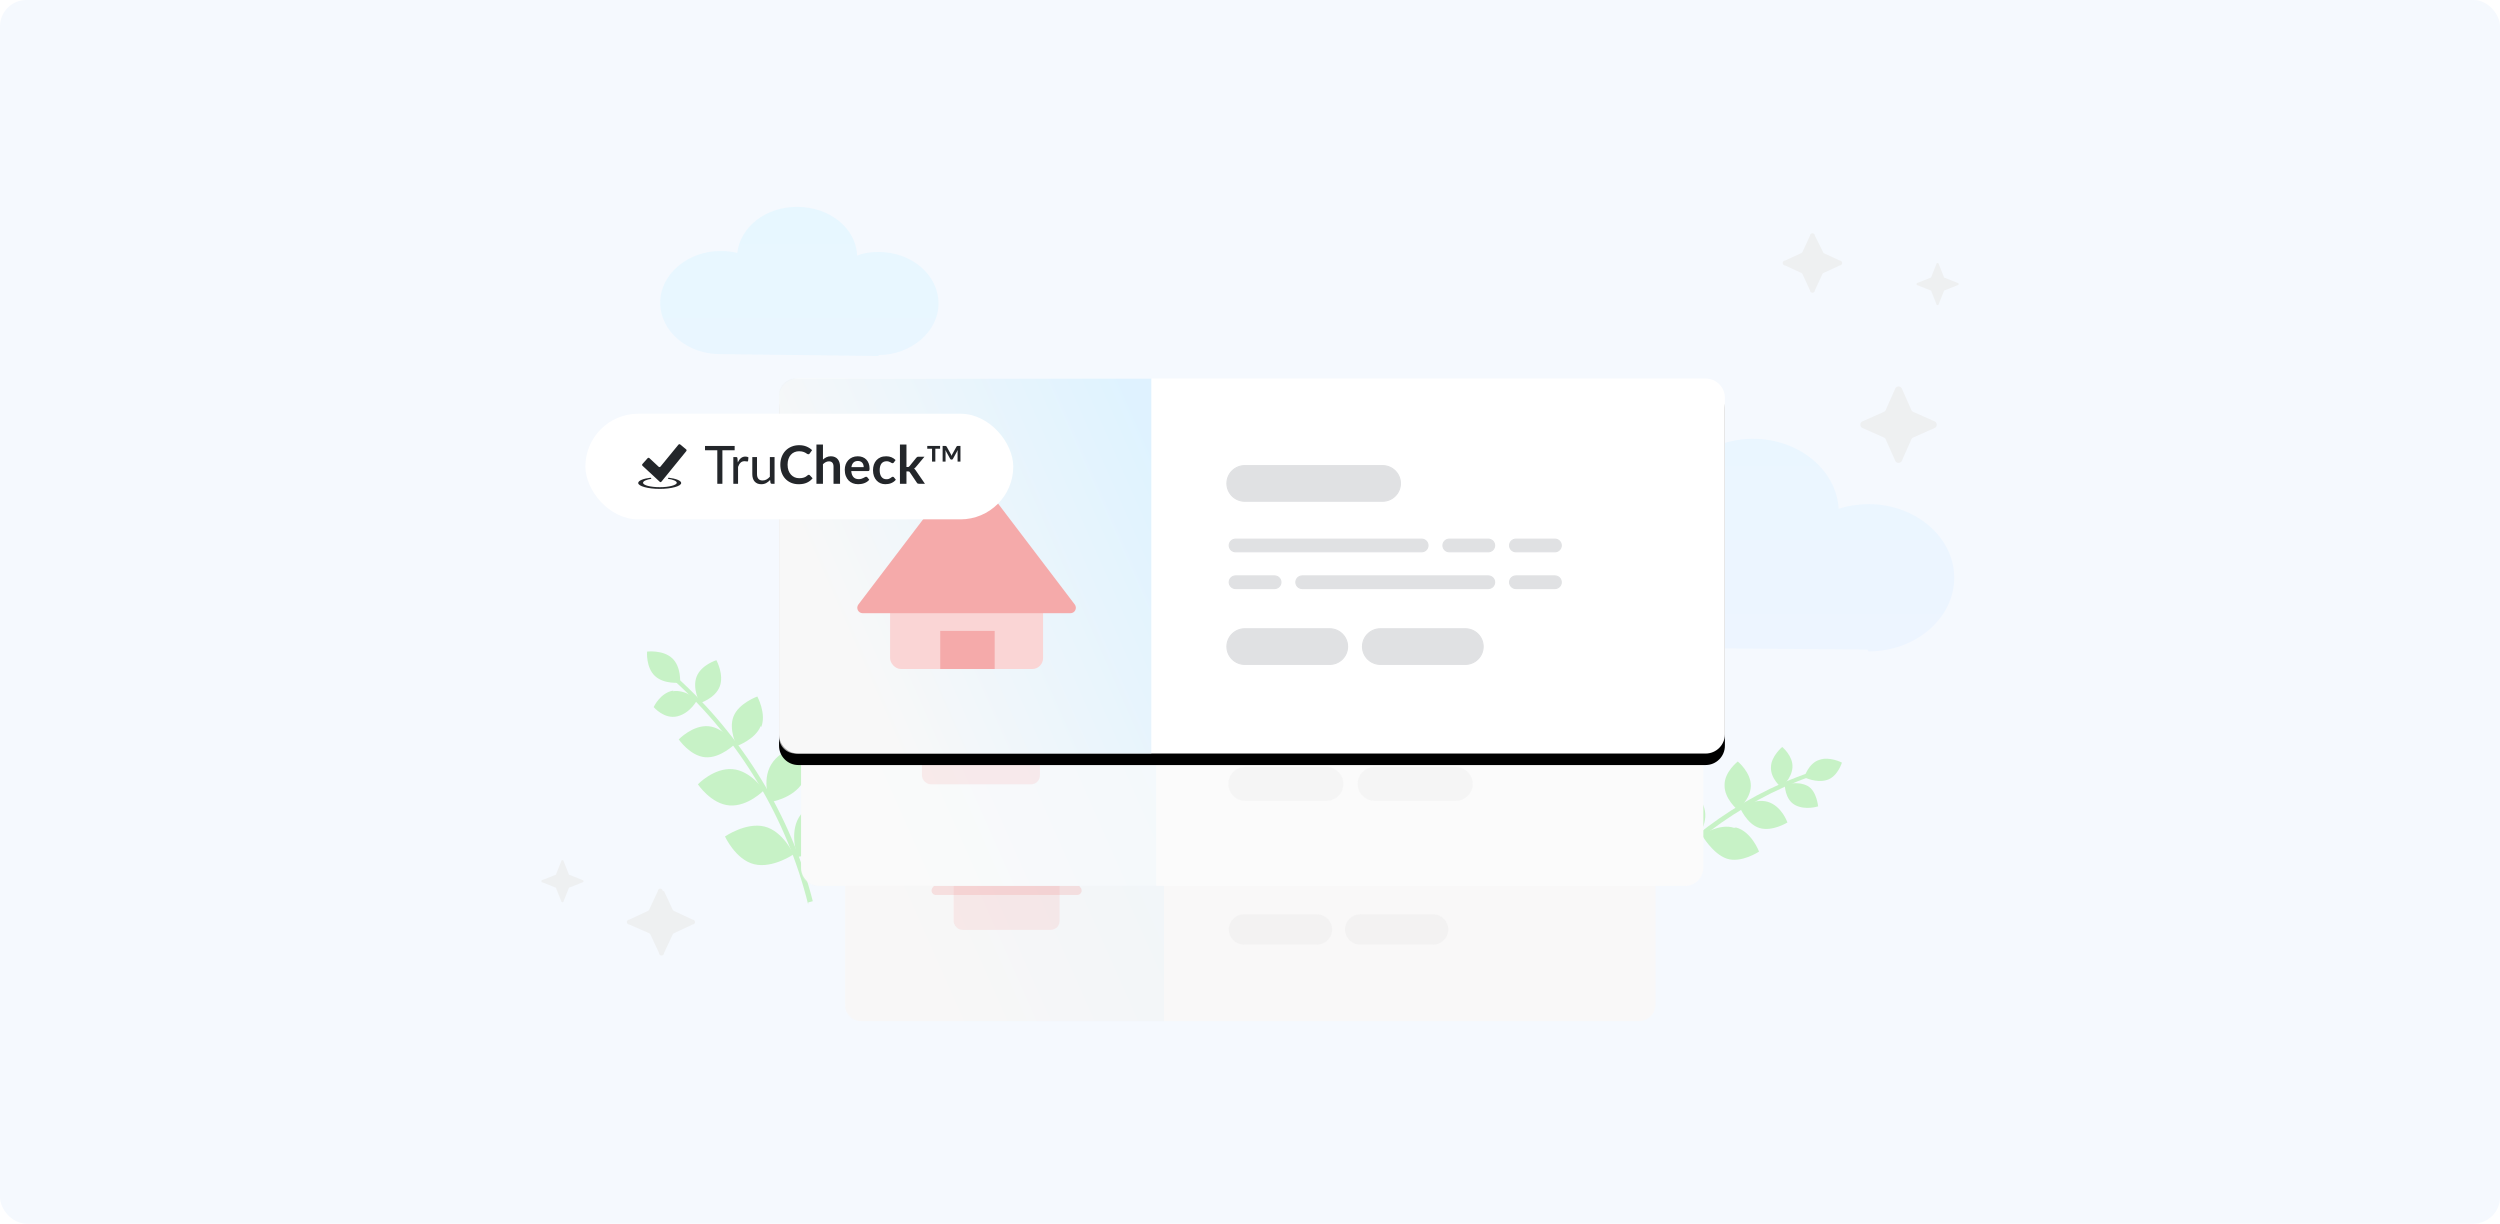 <svg width="568" height="278" viewBox="0 0 568 278" fill="none" xmlns="http://www.w3.org/2000/svg">
<rect width="568" height="278" rx="6" fill="#F5F9FE"/>
<path fill-rule="evenodd" clip-rule="evenodd" d="M424.546 148C435.246 148 444 140.472 444 131.271C444 122.07 435.246 114.542 424.546 114.542C422.114 114.542 419.682 114.961 417.737 115.588C417.251 106.805 408.739 99.696 398.283 99.696C388.556 99.696 380.045 105.969 378.829 114.333C377.01 113.889 375.126 113.677 373.236 113.706C362.536 113.706 353.782 121.234 353.782 130.435C353.782 139.636 362.293 147.164 373.236 147.164L424.303 147.582L424.546 148ZM199.608 80.667C206.903 80.667 213.226 75.439 213.226 68.957C213.226 62.474 207.146 57.246 199.608 57.246C197.906 57.246 196.203 57.456 194.744 58.083C194.501 51.809 188.422 47 181.127 47C173.831 47 168.238 51.6 167.509 57.456C166.241 57.158 164.931 57.017 163.618 57.037C156.323 57.037 150 62.265 150 68.747C150 75.23 156.079 80.458 163.618 80.458L199.608 80.876V80.667Z" fill="url(#paint0_linear_96_2382)"/>
<path fill-rule="evenodd" clip-rule="evenodd" d="M183.615 205.496C178.815 185.996 168.015 167.996 153.015 154.496L153.615 153.746C168.615 167.246 179.715 185.246 184.665 204.746L183.615 205.046V205.496Z" fill="#C7F2C6"/>
<path fill-rule="evenodd" clip-rule="evenodd" d="M182.415 177.745C184.515 174.145 182.715 169.195 182.715 169.195C182.715 169.195 177.465 169.945 175.215 173.695C172.965 177.445 174.915 182.245 174.915 182.245C174.915 182.245 180.165 181.495 182.415 177.745ZM166.365 174.745C162.165 174.445 158.565 178.195 158.565 178.195C158.565 178.195 161.565 182.695 165.765 182.995C169.965 183.295 173.565 179.545 173.565 179.545C173.565 179.545 170.565 175.045 166.365 174.745ZM160.965 164.995C157.365 164.695 154.215 167.995 154.215 167.995C154.215 167.995 156.765 171.745 160.215 172.045C163.665 172.345 166.965 169.045 166.965 169.045C166.965 169.045 164.415 165.295 160.965 164.995ZM172.965 165.145C174.165 162.145 172.065 158.245 172.065 158.245C172.065 158.245 167.865 159.745 166.665 162.745C165.465 165.745 167.415 169.495 167.415 169.495C167.415 169.495 171.615 167.995 172.815 164.995L172.965 165.145ZM163.515 155.995C164.565 153.295 162.765 149.995 162.765 149.995C162.765 149.995 159.315 151.045 158.265 153.745C157.215 156.445 159.015 159.745 159.015 159.745C159.015 159.745 162.465 158.695 163.515 155.995ZM153.015 156.895C150.015 157.345 148.515 160.645 148.515 160.645C148.515 160.645 150.915 163.495 153.915 162.745C156.915 161.995 158.415 158.995 158.415 158.995C158.415 158.995 155.715 156.595 152.865 157.045L153.015 156.895ZM152.715 149.545C150.615 147.595 147.015 148.045 147.015 148.045C147.015 148.045 146.715 151.645 148.815 153.595C150.915 155.545 154.515 155.095 154.515 155.095C154.515 155.095 154.815 151.495 152.715 149.545ZM173.715 187.795C169.515 186.745 164.715 190.045 164.715 190.045C164.715 190.045 167.115 195.295 171.315 196.345C175.515 197.395 180.315 194.095 180.315 194.095C180.315 194.095 177.915 188.845 173.715 187.795ZM189.165 190.195C191.415 186.445 189.465 181.195 189.465 181.195C189.465 181.195 183.765 181.945 181.515 185.695C179.265 189.445 181.215 194.695 181.215 194.695C181.215 194.695 186.915 193.945 189.165 190.195Z" fill="#C7F2C6"/>
<path fill-rule="evenodd" clip-rule="evenodd" d="M369.272 206.91C379.669 192.437 394.584 181.128 411.399 175.425L411.556 176.311C394.94 182.284 380.295 193.393 369.872 207.718L369.003 207.109L369.272 206.91Z" fill="#C7F2C6"/>
<path fill-rule="evenodd" clip-rule="evenodd" d="M380.098 185.355C379.621 181.784 382.646 178.205 382.646 178.205C382.646 178.205 386.712 180.535 387.362 184.228C388.013 187.921 384.814 191.378 384.814 191.378C384.814 191.378 380.748 189.048 380.246 185.329L380.098 185.355ZM394.426 188.01C397.936 188.915 399.655 193.486 399.655 193.486C399.655 193.486 395.561 196.187 392.32 195.082C389.08 193.978 386.648 189.684 386.648 189.684C386.648 189.684 390.742 186.983 393.982 188.088L394.426 188.01ZM401.622 182.173C404.837 183.13 406.104 186.867 406.104 186.867C406.104 186.867 402.671 188.994 399.778 188.133C396.885 187.272 395.296 183.44 395.296 183.44C395.296 183.44 398.729 181.312 401.622 182.173ZM391.822 178.416C391.745 175.383 394.83 173.012 394.83 173.012C394.83 173.012 397.862 175.525 397.791 178.583C397.721 181.642 394.783 183.987 394.783 183.987C394.783 183.987 391.751 181.475 391.822 178.416ZM402.363 174.275C402.39 171.833 404.911 169.714 404.911 169.714C404.911 169.714 407.395 171.713 407.247 174.328C407.098 176.944 404.699 178.889 404.699 178.889C404.699 178.889 402.215 176.89 402.363 174.275ZM410.738 178.587C412.771 179.752 413.074 183.202 413.074 183.202C413.074 183.202 410.198 184.166 407.843 182.905C405.489 181.644 405.508 178.29 405.508 178.29C405.508 178.29 408.384 177.327 410.738 178.587ZM413.347 172.645C415.633 171.785 418.482 173.263 418.482 173.263C418.482 173.263 417.525 176.478 415.066 177.216C412.607 177.954 409.931 176.597 409.931 176.597C409.931 176.597 410.888 173.383 413.347 172.645Z" fill="#C7F2C6"/>
<path d="M372.353 159H195.757C193.682 159 192 160.682 192 162.757V228.243C192 230.318 193.682 232 195.757 232H372.353C374.428 232 376.11 230.318 376.11 228.243V162.757C376.11 160.682 374.428 159 372.353 159Z" fill="#F9F8F8"/>
<g opacity="0.2">
<path d="M309.463 175.953H282.67C280.743 175.953 279.181 177.505 279.181 179.419C279.181 181.334 280.743 182.886 282.67 182.886H309.463C311.39 182.886 312.952 181.334 312.952 179.419C312.952 177.505 311.39 175.953 309.463 175.953Z" fill="#DEDEDE"/>
<path d="M299.175 207.711H282.67C280.743 207.711 279.181 209.263 279.181 211.178C279.181 213.092 280.743 214.644 282.67 214.644H299.175C301.102 214.644 302.664 213.092 302.664 211.178C302.664 209.263 301.102 207.711 299.175 207.711Z" fill="#DEDEDE"/>
<path d="M325.567 207.711H309.061C307.134 207.711 305.572 209.263 305.572 211.178C305.572 213.092 307.134 214.644 309.061 214.644H325.567C327.494 214.644 329.056 213.092 329.056 211.178C329.056 209.263 327.494 207.711 325.567 207.711Z" fill="#DEDEDE"/>
<path d="M317.067 190.266H280.88C280.188 190.266 279.627 190.817 279.627 191.496C279.627 192.176 280.188 192.726 280.88 192.726H317.067C317.758 192.726 318.319 192.176 318.319 191.496C318.319 190.817 317.758 190.266 317.067 190.266Z" fill="#DEDEDE"/>
<path d="M330.038 197.423H293.852C293.16 197.423 292.599 197.974 292.599 198.653C292.599 199.333 293.16 199.883 293.852 199.883H330.038C330.73 199.883 331.291 199.333 331.291 198.653C331.291 197.974 330.73 197.423 330.038 197.423Z" fill="#DEDEDE"/>
<path d="M330.04 190.266H322.48C321.789 190.266 321.228 190.817 321.228 191.496C321.228 192.176 321.789 192.726 322.48 192.726H330.04C330.732 192.726 331.292 192.176 331.292 191.496C331.292 190.817 330.732 190.266 330.04 190.266Z" fill="#DEDEDE"/>
<path d="M288.439 197.423H280.88C280.188 197.423 279.627 197.974 279.627 198.653C279.627 199.333 280.188 199.883 280.88 199.883H288.439C289.131 199.883 289.692 199.333 289.692 198.653C289.692 197.974 289.131 197.423 288.439 197.423Z" fill="#DEDEDE"/>
<path d="M343.012 190.266H335.452C334.76 190.266 334.2 190.817 334.2 191.496C334.2 192.176 334.76 192.726 335.452 192.726H343.012C343.703 192.726 344.264 192.176 344.264 191.496C344.264 190.817 343.703 190.266 343.012 190.266Z" fill="#DEDEDE"/>
<path d="M343.012 197.423H335.452C334.76 197.423 334.2 197.974 334.2 198.653C334.2 199.333 334.76 199.883 335.452 199.883H343.012C343.703 199.883 344.264 199.333 344.264 198.653C344.264 197.974 343.703 197.423 343.012 197.423Z" fill="#DEDEDE"/>
</g>
<path fill-rule="evenodd" clip-rule="evenodd" d="M195.221 159H264.463V232H195.221C193.431 232 192 230.569 192 228.779V162.221C192 160.431 193.431 159 195.221 159Z" fill="url(#paint1_linear_96_2382)" fill-opacity="0.2"/>
<rect opacity="0.2" x="216.663" y="195.211" width="24.076" height="16.05" rx="2" fill="#F5AAAA"/>
<path opacity="0.2" d="M227.904 180.609C228.304 180.083 229.096 180.083 229.496 180.609L245.55 201.731C246.05 202.39 245.581 203.336 244.754 203.336H212.646C211.819 203.336 211.349 202.39 211.85 201.731L227.904 180.609Z" fill="#F08080"/>
<path d="M382.816 120H186.184C183.873 120 182 121.873 182 124.184V197.099C182 199.41 183.873 201.283 186.184 201.283H382.816C385.127 201.283 387 199.41 387 197.099V124.184C387 121.873 385.127 120 382.816 120Z" fill="#FBFBFB"/>
<g opacity="0.2">
<path d="M312.79 138.876H282.956C280.811 138.876 279.071 140.604 279.071 142.736C279.071 144.868 280.811 146.596 282.956 146.596H312.79C314.935 146.596 316.675 144.868 316.675 142.736C316.675 140.604 314.935 138.876 312.79 138.876Z" fill="#DEDEDE"/>
<path d="M301.334 174.238H282.956C280.811 174.238 279.071 175.966 279.071 178.098C279.071 180.23 280.811 181.958 282.956 181.958H301.334C303.48 181.958 305.219 180.23 305.219 178.098C305.219 175.966 303.48 174.238 301.334 174.238Z" fill="#DEDEDE"/>
<path d="M330.721 174.238H312.342C310.197 174.238 308.458 175.966 308.458 178.098C308.458 180.23 310.197 181.958 312.342 181.958H330.721C332.866 181.958 334.605 180.23 334.605 178.098C334.605 175.966 332.866 174.238 330.721 174.238Z" fill="#DEDEDE"/>
<path d="M321.256 154.814H280.963C280.193 154.814 279.569 155.427 279.569 156.184C279.569 156.94 280.193 157.553 280.963 157.553H321.256C322.026 157.553 322.651 156.94 322.651 156.184C322.651 155.427 322.026 154.814 321.256 154.814Z" fill="#DEDEDE"/>
<path d="M335.7 162.783H295.407C294.637 162.783 294.012 163.396 294.012 164.153C294.012 164.909 294.637 165.522 295.407 165.522H335.7C336.47 165.522 337.094 164.909 337.094 164.153C337.094 163.396 336.47 162.783 335.7 162.783Z" fill="#DEDEDE"/>
<path d="M335.701 154.814H327.284C326.514 154.814 325.889 155.427 325.889 156.184C325.889 156.94 326.514 157.553 327.284 157.553H335.701C336.471 157.553 337.095 156.94 337.095 156.184C337.095 155.427 336.471 154.814 335.701 154.814Z" fill="#DEDEDE"/>
<path d="M289.381 162.783H280.963C280.193 162.783 279.569 163.396 279.569 164.153C279.569 164.909 280.193 165.522 280.963 165.522H289.381C290.151 165.522 290.775 164.909 290.775 164.153C290.775 163.396 290.151 162.783 289.381 162.783Z" fill="#DEDEDE"/>
<path d="M350.144 154.814H341.727C340.957 154.814 340.333 155.427 340.333 156.184C340.333 156.94 340.957 157.553 341.727 157.553H350.144C350.914 157.553 351.539 156.94 351.539 156.184C351.539 155.427 350.914 154.814 350.144 154.814Z" fill="#DEDEDE"/>
<path d="M350.144 162.783H341.727C340.957 162.783 340.333 163.396 340.333 164.153C340.333 164.909 340.957 165.522 341.727 165.522H350.144C350.914 165.522 351.539 164.909 351.539 164.153C351.539 163.396 350.914 162.783 350.144 162.783Z" fill="#DEDEDE"/>
</g>
<path fill-rule="evenodd" clip-rule="evenodd" d="M185.586 120H262.685V201.283H185.586C183.594 201.283 182 199.689 182 197.697V123.586C182 121.594 183.594 120 185.586 120Z" fill="url(#paint2_linear_96_2382)" fill-opacity="0.2"/>
<rect opacity="0.2" x="209.461" y="160.319" width="26.807" height="17.872" rx="2" fill="#F5AAAA"/>
<path opacity="0.2" d="M222.864 142.895L242.985 169.367H202.744L222.864 142.895Z" fill="#FFD981"/>
<g filter="url(#filter0_d_96_2382)">
<path d="M387.51 86H181.386C178.964 86 177 87.963 177 90.386V166.821C177 169.243 178.964 171.207 181.386 171.207H387.51C389.933 171.207 391.896 169.243 391.896 166.821V90.386C391.896 87.963 389.933 86 387.51 86Z" fill="black"/>
</g>
<path d="M387.51 86H181.386C178.964 86 177 87.963 177 90.386V166.821C177 169.243 178.964 171.207 181.386 171.207H387.51C389.933 171.207 391.896 169.243 391.896 166.821V90.386C391.896 87.963 389.933 86 387.51 86Z" fill="white"/>
<path d="M314.103 105.788H282.829C280.58 105.788 278.757 107.599 278.757 109.834C278.757 112.068 280.58 113.88 282.829 113.88H314.103C316.352 113.88 318.175 112.068 318.175 109.834C318.175 107.599 316.352 105.788 314.103 105.788Z" fill="#E0E1E3" stroke="#E0E1E3" stroke-width="0.261"/>
<path d="M302.095 142.856H282.829C280.58 142.856 278.757 144.668 278.757 146.903C278.757 149.137 280.58 150.949 282.829 150.949H302.095C304.344 150.949 306.167 149.137 306.167 146.903C306.167 144.668 304.344 142.856 302.095 142.856Z" fill="#E0E1E3" stroke="#E0E1E3" stroke-width="0.261"/>
<path d="M332.898 142.856H313.633C311.384 142.856 309.561 144.668 309.561 146.903C309.561 149.137 311.384 150.949 313.633 150.949H332.898C335.148 150.949 336.971 149.137 336.971 146.903C336.971 144.668 335.148 142.856 332.898 142.856Z" fill="#E0E1E3" stroke="#E0E1E3" stroke-width="0.261"/>
<path d="M322.979 122.495H280.741C279.933 122.495 279.279 123.137 279.279 123.93C279.279 124.723 279.933 125.366 280.741 125.366H322.979C323.786 125.366 324.44 124.723 324.44 123.93C324.44 123.137 323.786 122.495 322.979 122.495Z" fill="#E0E1E3" stroke="#E0E1E3" stroke-width="0.261"/>
<path d="M338.12 130.848H295.882C295.074 130.848 294.42 131.491 294.42 132.284C294.42 133.077 295.074 133.72 295.882 133.72H338.12C338.927 133.72 339.582 133.077 339.582 132.284C339.582 131.491 338.927 130.848 338.12 130.848Z" fill="#E0E1E3" stroke="#E0E1E3" stroke-width="0.261"/>
<path d="M338.119 122.495H329.296C328.488 122.495 327.834 123.137 327.834 123.93C327.834 124.723 328.488 125.366 329.296 125.366H338.119C338.927 125.366 339.581 124.723 339.581 123.93C339.581 123.137 338.927 122.495 338.119 122.495Z" fill="#E0E1E3" stroke="#E0E1E3" stroke-width="0.261"/>
<path d="M289.564 130.848H280.741C279.933 130.848 279.279 131.491 279.279 132.284C279.279 133.077 279.933 133.72 280.741 133.72H289.564C290.372 133.72 291.026 133.077 291.026 132.284C291.026 131.491 290.372 130.848 289.564 130.848Z" fill="#E0E1E3" stroke="#E0E1E3" stroke-width="0.261"/>
<path d="M353.26 122.495H344.437C343.63 122.495 342.975 123.137 342.975 123.93C342.975 124.723 343.63 125.366 344.437 125.366H353.26C354.068 125.366 354.722 124.723 354.722 123.93C354.722 123.137 354.068 122.495 353.26 122.495Z" fill="#E0E1E3" stroke="#E0E1E3" stroke-width="0.261"/>
<path d="M353.26 130.848H344.437C343.63 130.848 342.975 131.491 342.975 132.284C342.975 133.077 343.63 133.72 344.437 133.72H353.26C354.068 133.72 354.722 133.077 354.722 132.284C354.722 131.491 354.068 130.848 353.26 130.848Z" fill="#E0E1E3" stroke="#E0E1E3" stroke-width="0.261"/>
<path fill-rule="evenodd" clip-rule="evenodd" d="M180.759 86H261.58V171.207H180.759C178.671 171.207 177 169.536 177 167.448V89.759C177 87.671 178.671 86 180.759 86Z" fill="url(#paint3_linear_96_2382)" fill-opacity="0.65"/>
<rect x="202.228" y="128.829" width="34.757" height="23.171" rx="2.474" fill="#FAD5D5"/>
<path d="M218.62 106.296C219.115 105.644 220.095 105.644 220.59 106.296L244.183 137.337C244.802 138.151 244.221 139.322 243.198 139.322H196.012C194.989 139.322 194.408 138.151 195.027 137.337L218.62 106.296Z" fill="#F5AAAA"/>
<rect x="213.623" y="143.342" width="12.368" height="8.658" fill="#F5AAAA"/>
<g filter="url(#filter1_ddd_96_2382)">
<rect x="133" y="87" width="97.215" height="24" rx="12" fill="white"/>
<path d="M145.958 98.807C145.912 98.754 145.886 98.686 145.886 98.615C145.886 98.545 145.912 98.477 145.958 98.424L147.158 97.083C147.211 97.037 147.279 97.011 147.349 97.011C147.42 97.011 147.488 97.037 147.541 97.083L149.648 99.046C149.701 99.093 149.769 99.118 149.839 99.118C149.91 99.118 149.978 99.093 150.031 99.046L154.148 94.019C154.196 93.967 154.261 93.934 154.331 93.925C154.401 93.916 154.472 93.933 154.531 93.971L155.916 95.12C155.963 95.173 155.988 95.241 155.988 95.311C155.988 95.382 155.963 95.45 155.916 95.503L150.266 102.445C150.247 102.47 150.224 102.492 150.197 102.508C150.17 102.524 150.14 102.535 150.109 102.539C150.077 102.544 150.046 102.542 150.015 102.534C149.985 102.526 149.956 102.512 149.931 102.493L145.958 98.807Z" fill="#23262A"/>
<path d="M151.894 101.536C153.57 101.728 154.767 102.206 154.767 102.736C154.767 103.454 152.567 104.077 149.883 104.077C147.199 104.077 145 103.451 145 102.736C145 102.209 146.149 101.731 147.825 101.536C147.873 101.636 147.969 101.68 148.017 101.775C146.868 101.967 146.102 102.302 146.102 102.685C146.102 103.26 147.826 103.69 149.932 103.69C152.038 103.69 153.762 103.211 153.762 102.685C153.762 102.302 152.948 101.967 151.751 101.775C151.769 101.681 151.819 101.596 151.894 101.536Z" fill="#23262A"/>
<path d="M166.912 95.299H164.128V102.919H162.97V95.299H160.18V94.321H166.912V95.299Z" fill="#23262A"/>
<path d="M167.626 98.059C167.818 97.643 168.054 97.319 168.334 97.087C168.614 96.851 168.956 96.733 169.36 96.733C169.488 96.733 169.61 96.747 169.726 96.775C169.846 96.803 169.952 96.847 170.044 96.907L169.966 97.705C169.942 97.805 169.882 97.855 169.786 97.855C169.73 97.855 169.648 97.843 169.54 97.819C169.432 97.795 169.31 97.783 169.174 97.783C168.982 97.783 168.81 97.811 168.658 97.867C168.51 97.923 168.376 98.007 168.256 98.119C168.14 98.227 168.034 98.363 167.938 98.527C167.846 98.687 167.762 98.871 167.686 99.079V102.919H166.612V96.841H167.224C167.34 96.841 167.42 96.863 167.464 96.907C167.508 96.951 167.538 97.027 167.554 97.135L167.626 98.059Z" fill="#23262A"/>
<path d="M175.981 96.841V102.919H175.345C175.193 102.919 175.097 102.845 175.057 102.697L174.973 102.043C174.709 102.335 174.413 102.571 174.085 102.751C173.757 102.927 173.381 103.015 172.957 103.015C172.625 103.015 172.331 102.961 172.075 102.853C171.823 102.741 171.611 102.585 171.439 102.385C171.267 102.185 171.137 101.943 171.049 101.659C170.965 101.375 170.923 101.061 170.923 100.717V96.841H171.991V100.717C171.991 101.177 172.095 101.533 172.303 101.785C172.515 102.037 172.837 102.163 173.269 102.163C173.585 102.163 173.879 102.089 174.151 101.941C174.427 101.789 174.681 101.581 174.913 101.317V96.841H175.981Z" fill="#23262A"/>
<path d="M183.752 100.873C183.84 100.873 183.918 100.907 183.986 100.975L184.622 101.665C184.27 102.101 183.836 102.435 183.32 102.667C182.808 102.899 182.192 103.015 181.472 103.015C180.828 103.015 180.248 102.905 179.732 102.685C179.22 102.465 178.782 102.159 178.418 101.767C178.054 101.375 177.774 100.907 177.578 100.363C177.386 99.819 177.29 99.225 177.29 98.581C177.29 97.929 177.394 97.333 177.602 96.793C177.81 96.249 178.102 95.781 178.478 95.389C178.858 94.997 179.31 94.693 179.834 94.477C180.358 94.257 180.938 94.147 181.574 94.147C182.206 94.147 182.766 94.251 183.254 94.459C183.746 94.667 184.164 94.939 184.508 95.275L183.968 96.025C183.936 96.073 183.894 96.115 183.842 96.151C183.794 96.187 183.726 96.205 183.638 96.205C183.578 96.205 183.516 96.189 183.452 96.157C183.388 96.121 183.318 96.079 183.242 96.031C183.166 95.979 183.078 95.923 182.978 95.863C182.878 95.803 182.762 95.749 182.63 95.701C182.498 95.649 182.344 95.607 182.168 95.575C181.996 95.539 181.796 95.521 181.568 95.521C181.18 95.521 180.824 95.591 180.5 95.731C180.18 95.867 179.904 96.067 179.672 96.331C179.44 96.591 179.26 96.911 179.132 97.291C179.004 97.667 178.94 98.097 178.94 98.581C178.94 99.069 179.008 99.503 179.144 99.883C179.284 100.263 179.472 100.583 179.708 100.843C179.944 101.103 180.222 101.303 180.542 101.443C180.862 101.579 181.206 101.647 181.574 101.647C181.794 101.647 181.992 101.635 182.168 101.611C182.348 101.587 182.512 101.549 182.66 101.497C182.812 101.445 182.954 101.379 183.086 101.299C183.222 101.215 183.356 101.113 183.488 100.993C183.528 100.957 183.57 100.929 183.614 100.909C183.658 100.885 183.704 100.873 183.752 100.873Z" fill="#23262A"/>
<path d="M186.976 97.423C187.216 97.199 187.48 97.017 187.768 96.877C188.056 96.737 188.394 96.667 188.782 96.667C189.118 96.667 189.416 96.725 189.676 96.841C189.936 96.953 190.152 97.113 190.324 97.321C190.5 97.525 190.632 97.771 190.72 98.059C190.812 98.343 190.858 98.657 190.858 99.001V102.919H189.376V99.001C189.376 98.625 189.29 98.335 189.118 98.131C188.946 97.923 188.684 97.819 188.332 97.819C188.076 97.819 187.836 97.877 187.612 97.993C187.388 98.109 187.176 98.267 186.976 98.467V102.919H185.494V94.003H186.976V97.423Z" fill="#23262A"/>
<path d="M196.233 99.133C196.233 98.941 196.205 98.761 196.149 98.593C196.097 98.421 196.017 98.271 195.909 98.143C195.801 98.015 195.663 97.915 195.495 97.843C195.331 97.767 195.139 97.729 194.919 97.729C194.491 97.729 194.153 97.851 193.905 98.095C193.661 98.339 193.505 98.685 193.437 99.133H196.233ZM193.407 100.027C193.431 100.343 193.487 100.617 193.575 100.849C193.663 101.077 193.779 101.267 193.923 101.419C194.067 101.567 194.237 101.679 194.433 101.755C194.633 101.827 194.853 101.863 195.093 101.863C195.333 101.863 195.539 101.835 195.711 101.779C195.887 101.723 196.039 101.661 196.167 101.593C196.299 101.525 196.413 101.463 196.509 101.407C196.609 101.351 196.705 101.323 196.797 101.323C196.921 101.323 197.013 101.369 197.073 101.461L197.499 102.001C197.335 102.193 197.151 102.355 196.947 102.487C196.743 102.615 196.529 102.719 196.305 102.799C196.085 102.875 195.859 102.929 195.627 102.961C195.399 102.993 195.177 103.009 194.961 103.009C194.533 103.009 194.135 102.939 193.767 102.799C193.399 102.655 193.079 102.445 192.807 102.169C192.535 101.889 192.321 101.545 192.165 101.137C192.009 100.725 191.931 100.249 191.931 99.709C191.931 99.289 191.999 98.895 192.135 98.527C192.271 98.155 192.465 97.833 192.717 97.561C192.973 97.285 193.283 97.067 193.647 96.907C194.015 96.747 194.429 96.667 194.889 96.667C195.277 96.667 195.635 96.729 195.963 96.853C196.291 96.977 196.573 97.159 196.809 97.399C197.045 97.635 197.229 97.927 197.361 98.275C197.497 98.619 197.565 99.013 197.565 99.457C197.565 99.681 197.541 99.833 197.493 99.913C197.445 99.989 197.353 100.027 197.217 100.027H193.407Z" fill="#23262A"/>
<path d="M203.087 98.065C203.043 98.121 202.999 98.165 202.955 98.197C202.915 98.229 202.855 98.245 202.775 98.245C202.699 98.245 202.625 98.223 202.553 98.179C202.481 98.131 202.395 98.079 202.295 98.023C202.195 97.963 202.075 97.911 201.935 97.867C201.799 97.819 201.629 97.795 201.425 97.795C201.165 97.795 200.937 97.843 200.741 97.939C200.545 98.031 200.381 98.165 200.249 98.341C200.121 98.517 200.025 98.731 199.961 98.983C199.897 99.231 199.865 99.513 199.865 99.829C199.865 100.157 199.899 100.449 199.967 100.705C200.039 100.961 200.141 101.177 200.273 101.353C200.405 101.525 200.565 101.657 200.753 101.749C200.941 101.837 201.153 101.881 201.389 101.881C201.625 101.881 201.815 101.853 201.959 101.797C202.107 101.737 202.231 101.673 202.331 101.605C202.431 101.533 202.517 101.469 202.589 101.413C202.665 101.353 202.749 101.323 202.841 101.323C202.961 101.323 203.051 101.369 203.111 101.461L203.537 102.001C203.373 102.193 203.195 102.355 203.003 102.487C202.811 102.615 202.611 102.719 202.403 102.799C202.199 102.875 201.987 102.929 201.767 102.961C201.551 102.993 201.335 103.009 201.119 103.009C200.739 103.009 200.381 102.939 200.045 102.799C199.709 102.655 199.415 102.447 199.163 102.175C198.911 101.903 198.711 101.571 198.563 101.179C198.419 100.783 198.347 100.333 198.347 99.829C198.347 99.377 198.411 98.959 198.539 98.575C198.671 98.187 198.863 97.853 199.115 97.573C199.367 97.289 199.679 97.067 200.051 96.907C200.423 96.747 200.851 96.667 201.335 96.667C201.795 96.667 202.197 96.741 202.541 96.889C202.889 97.037 203.201 97.249 203.477 97.525L203.087 98.065Z" fill="#23262A"/>
<path d="M205.948 94.003V99.109H206.224C206.324 99.109 206.402 99.097 206.458 99.073C206.518 99.045 206.578 98.991 206.638 98.911L208.168 97.021C208.232 96.937 208.302 96.873 208.378 96.829C208.458 96.785 208.56 96.763 208.684 96.763H210.04L208.126 99.049C207.99 99.229 207.842 99.367 207.682 99.463C207.766 99.523 207.84 99.593 207.904 99.673C207.972 99.753 208.036 99.839 208.096 99.931L210.148 102.919H208.81C208.694 102.919 208.594 102.901 208.51 102.865C208.426 102.825 208.356 102.755 208.3 102.655L206.728 100.321C206.672 100.229 206.614 100.169 206.554 100.141C206.494 100.113 206.404 100.099 206.284 100.099H205.948V102.919H204.466V94.003H205.948Z" fill="#23262A"/>
<path d="M210.673 94.321H213.589V94.951H212.509V97.873H211.759V94.951H210.673V94.321ZM218.215 94.321V97.873H217.561V95.683L217.609 95.239L216.511 97.249C216.463 97.361 216.377 97.417 216.253 97.417H216.145C216.021 97.417 215.933 97.361 215.881 97.249L214.777 95.239L214.831 95.683V97.873H214.165V94.321H214.801C214.869 94.321 214.917 94.329 214.945 94.345C214.977 94.361 215.015 94.395 215.059 94.447L216.073 96.265C216.125 96.373 216.165 96.477 216.193 96.577C216.225 96.465 216.267 96.361 216.319 96.265L217.333 94.447C217.373 94.395 217.407 94.361 217.435 94.345C217.467 94.329 217.517 94.321 217.585 94.321H218.215Z" fill="#23262A"/>
</g>
<path fill-rule="evenodd" clip-rule="evenodd" d="M150.865 202.46L152.836 206.682C152.892 206.807 152.992 206.907 153.117 206.963L157.339 208.934C157.488 208.934 157.632 208.993 157.737 209.098C157.843 209.204 157.902 209.347 157.902 209.497C157.902 209.646 157.843 209.789 157.737 209.895C157.632 210 157.488 210.059 157.339 210.059L153.117 212.03C152.992 212.086 152.892 212.186 152.836 212.311L150.865 216.533C150.865 216.683 150.806 216.826 150.701 216.931C150.595 217.037 150.452 217.096 150.302 217.096C150.153 217.096 150.01 217.037 149.904 216.931C149.799 216.826 149.74 216.683 149.74 216.533L147.769 212.311C147.713 212.186 147.613 212.086 147.488 212.03L142.984 210.059C142.835 210.059 142.692 210 142.586 209.895C142.481 209.789 142.421 209.646 142.421 209.497C142.421 209.347 142.481 209.204 142.586 209.098C142.692 208.993 142.835 208.934 142.984 208.934L147.206 206.963C147.331 206.907 147.431 206.807 147.488 206.682L149.458 202.46C149.458 202.311 149.517 202.167 149.623 202.062C149.728 201.956 149.872 201.897 150.021 201.897C150.17 201.897 150.313 201.956 150.419 202.062C150.525 202.167 150.584 202.311 150.584 202.46H150.865ZM128.066 195.705L129.192 198.519C129.192 198.519 129.192 198.801 129.474 198.801L132.288 199.927C132.363 199.927 132.435 199.956 132.487 200.009C132.54 200.062 132.57 200.133 132.57 200.208C132.57 200.283 132.54 200.354 132.487 200.407C132.435 200.46 132.363 200.49 132.288 200.49L129.474 201.615C129.399 201.615 129.328 201.645 129.275 201.698C129.222 201.751 129.192 201.822 129.192 201.897L128.066 204.712C128.066 204.786 128.037 204.858 127.984 204.911C127.931 204.963 127.86 204.993 127.785 204.993C127.71 204.993 127.639 204.963 127.586 204.911C127.533 204.858 127.503 204.786 127.503 204.712L126.378 201.897C126.378 201.822 126.348 201.751 126.295 201.698C126.242 201.645 126.171 201.615 126.096 201.615L123.281 200.49C123.207 200.49 123.135 200.46 123.082 200.407C123.03 200.354 123 200.283 123 200.208C123 200.133 123.03 200.062 123.082 200.009C123.135 199.956 123.207 199.927 123.281 199.927L126.096 198.801C126.171 198.801 126.242 198.771 126.295 198.718C126.348 198.666 126.378 198.594 126.378 198.519L127.503 195.705C127.503 195.63 127.533 195.558 127.586 195.506C127.639 195.453 127.71 195.423 127.785 195.423C127.86 195.423 127.931 195.453 127.984 195.506C128.037 195.558 128.066 195.63 128.066 195.705ZM432.052 88.184L434.304 93.25C434.374 93.365 434.471 93.461 434.586 93.531L439.652 95.783C439.768 95.86 439.863 95.965 439.929 96.088C439.995 96.21 440.03 96.348 440.03 96.487C440.03 96.626 439.995 96.763 439.929 96.886C439.863 97.009 439.768 97.114 439.652 97.191L434.586 99.442C434.471 99.512 434.374 99.609 434.304 99.724L432.052 104.79C431.975 104.906 431.871 105.002 431.748 105.067C431.625 105.133 431.488 105.168 431.349 105.168C431.209 105.168 431.072 105.133 430.949 105.067C430.827 105.002 430.722 104.906 430.645 104.79L428.393 99.724C428.323 99.609 428.227 99.512 428.112 99.442L423.045 97.191C422.929 97.114 422.834 97.009 422.768 96.886C422.702 96.763 422.668 96.626 422.668 96.487C422.668 96.348 422.702 96.21 422.768 96.088C422.834 95.965 422.929 95.86 423.045 95.783L428.112 93.531C428.227 93.461 428.323 93.365 428.393 93.25L430.645 88.184C430.722 88.067 430.827 87.972 430.949 87.906C431.072 87.84 431.209 87.806 431.349 87.806C431.488 87.806 431.625 87.84 431.748 87.906C431.871 87.972 431.975 88.067 432.052 88.184ZM440.496 60.037L441.622 62.851C441.622 62.926 441.652 62.998 441.705 63.05C441.758 63.103 441.829 63.133 441.904 63.133L444.719 64.259C444.793 64.259 444.865 64.288 444.918 64.341C444.97 64.394 445 64.466 445 64.54C445 64.615 444.97 64.686 444.918 64.739C444.865 64.792 444.793 64.822 444.719 64.822L441.904 65.948C441.829 65.948 441.758 65.977 441.705 66.03C441.652 66.083 441.622 66.154 441.622 66.229L440.496 69.044C440.496 69.118 440.467 69.19 440.414 69.243C440.361 69.296 440.29 69.325 440.215 69.325C440.14 69.325 440.069 69.296 440.016 69.243C439.963 69.19 439.934 69.118 439.934 69.044L438.808 66.229C438.808 66.154 438.778 66.083 438.725 66.03C438.672 65.977 438.601 65.948 438.526 65.948L435.712 64.822C435.637 64.822 435.565 64.792 435.513 64.739C435.46 64.686 435.43 64.615 435.43 64.54C435.43 64.466 435.46 64.394 435.513 64.341C435.565 64.288 435.637 64.259 435.712 64.259L438.526 63.133C438.601 63.133 438.672 63.103 438.725 63.05C438.778 62.998 438.808 62.926 438.808 62.851L439.934 60.037C439.934 59.962 439.963 59.891 440.016 59.838C440.069 59.785 440.14 59.755 440.215 59.755C440.29 59.755 440.361 59.785 440.414 59.838C440.467 59.891 440.496 59.962 440.496 60.037ZM412.35 53.563L414.32 57.504L417.979 59.192C418.128 59.192 418.272 59.252 418.377 59.357C418.483 59.463 418.542 59.606 418.542 59.755C418.542 59.904 418.483 60.048 418.377 60.153C418.272 60.259 418.128 60.318 417.979 60.318L414.32 62.007C414.195 62.063 414.095 62.163 414.038 62.288L412.35 65.948C412.35 66.097 412.29 66.24 412.185 66.346C412.079 66.451 411.936 66.51 411.787 66.51C411.637 66.51 411.494 66.451 411.389 66.346C411.283 66.24 411.224 66.097 411.224 65.948L409.535 62.288C409.479 62.163 409.378 62.063 409.253 62.007L405.594 60.318C405.445 60.318 405.302 60.259 405.196 60.153C405.091 60.048 405.031 59.904 405.031 59.755C405.031 59.606 405.091 59.463 405.196 59.357C405.302 59.252 405.445 59.192 405.594 59.192L409.253 57.504C409.378 57.447 409.479 57.347 409.535 57.222L411.224 53.563C411.224 53.414 411.283 53.27 411.389 53.165C411.494 53.059 411.637 53 411.787 53C411.936 53 412.079 53.059 412.185 53.165C412.29 53.27 412.35 53.414 412.35 53.563Z" fill="#EEF0F1"/>
<defs>
<filter id="filter0_d_96_2382" x="173.345" y="84.956" width="222.205" height="92.516" filterUnits="userSpaceOnUse" color-interpolation-filters="sRGB">
<feFlood flood-opacity="0" result="BackgroundImageFix"/>
<feColorMatrix in="SourceAlpha" type="matrix" values="0 0 0 0 0 0 0 0 0 0 0 0 0 0 0 0 0 0 127 0" result="hardAlpha"/>
<feOffset dy="2.611"/>
<feGaussianBlur stdDeviation="1.827"/>
<feColorMatrix type="matrix" values="0 0 0 0 0.871 0 0 0 0 0.871 0 0 0 0 0.871 0 0 0 1 0"/>
<feBlend mode="normal" in2="BackgroundImageFix" result="effect1_dropShadow_96_2382"/>
<feBlend mode="normal" in="SourceGraphic" in2="effect1_dropShadow_96_2382" result="shape"/>
</filter>
<filter id="filter1_ddd_96_2382" x="125" y="80" width="113.214" height="40" filterUnits="userSpaceOnUse" color-interpolation-filters="sRGB">
<feFlood flood-opacity="0" result="BackgroundImageFix"/>
<feColorMatrix in="SourceAlpha" type="matrix" values="0 0 0 0 0 0 0 0 0 0 0 0 0 0 0 0 0 0 127 0" result="hardAlpha"/>
<feOffset dy="1"/>
<feGaussianBlur stdDeviation="4"/>
<feColorMatrix type="matrix" values="0 0 0 0 0 0 0 0 0 0 0 0 0 0 0 0 0 0 0.06 0"/>
<feBlend mode="normal" in2="BackgroundImageFix" result="effect1_dropShadow_96_2382"/>
<feColorMatrix in="SourceAlpha" type="matrix" values="0 0 0 0 0 0 0 0 0 0 0 0 0 0 0 0 0 0 127 0" result="hardAlpha"/>
<feOffset dy="3"/>
<feGaussianBlur stdDeviation="2"/>
<feColorMatrix type="matrix" values="0 0 0 0 0 0 0 0 0 0 0 0 0 0 0 0 0 0 0.07 0"/>
<feBlend mode="normal" in2="effect1_dropShadow_96_2382" result="effect2_dropShadow_96_2382"/>
<feColorMatrix in="SourceAlpha" type="matrix" values="0 0 0 0 0 0 0 0 0 0 0 0 0 0 0 0 0 0 127 0" result="hardAlpha"/>
<feMorphology radius="2" operator="erode" in="SourceAlpha" result="effect3_dropShadow_96_2382"/>
<feOffset dy="3"/>
<feGaussianBlur stdDeviation="1.5"/>
<feColorMatrix type="matrix" values="0 0 0 0 0 0 0 0 0 0 0 0 0 0 0 0 0 0 0.1 0"/>
<feBlend mode="normal" in2="effect2_dropShadow_96_2382" result="effect3_dropShadow_96_2382"/>
<feBlend mode="normal" in="SourceGraphic" in2="effect3_dropShadow_96_2382" result="shape"/>
</filter>
<linearGradient id="paint0_linear_96_2382" x1="297" y1="47" x2="297" y2="148" gradientUnits="userSpaceOnUse">
<stop stop-color="#E7F7FF"/>
<stop offset="1" stop-color="#EDF5FF"/>
</linearGradient>
<linearGradient id="paint1_linear_96_2382" x1="263.956" y1="170.534" x2="199.524" y2="199.088" gradientUnits="userSpaceOnUse">
<stop stop-color="#CEECFF"/>
<stop offset="1" stop-color="#F5F5F5"/>
</linearGradient>
<linearGradient id="paint2_linear_96_2382" x1="262.12" y1="132.843" x2="190.378" y2="164.636" gradientUnits="userSpaceOnUse">
<stop stop-color="#CEECFF"/>
<stop offset="1" stop-color="#F5F5F5"/>
</linearGradient>
<linearGradient id="paint3_linear_96_2382" x1="260.988" y1="99.463" x2="185.782" y2="132.791" gradientUnits="userSpaceOnUse">
<stop stop-color="#CEECFF"/>
<stop offset="1" stop-color="#F5F5F5"/>
</linearGradient>
</defs>
</svg>